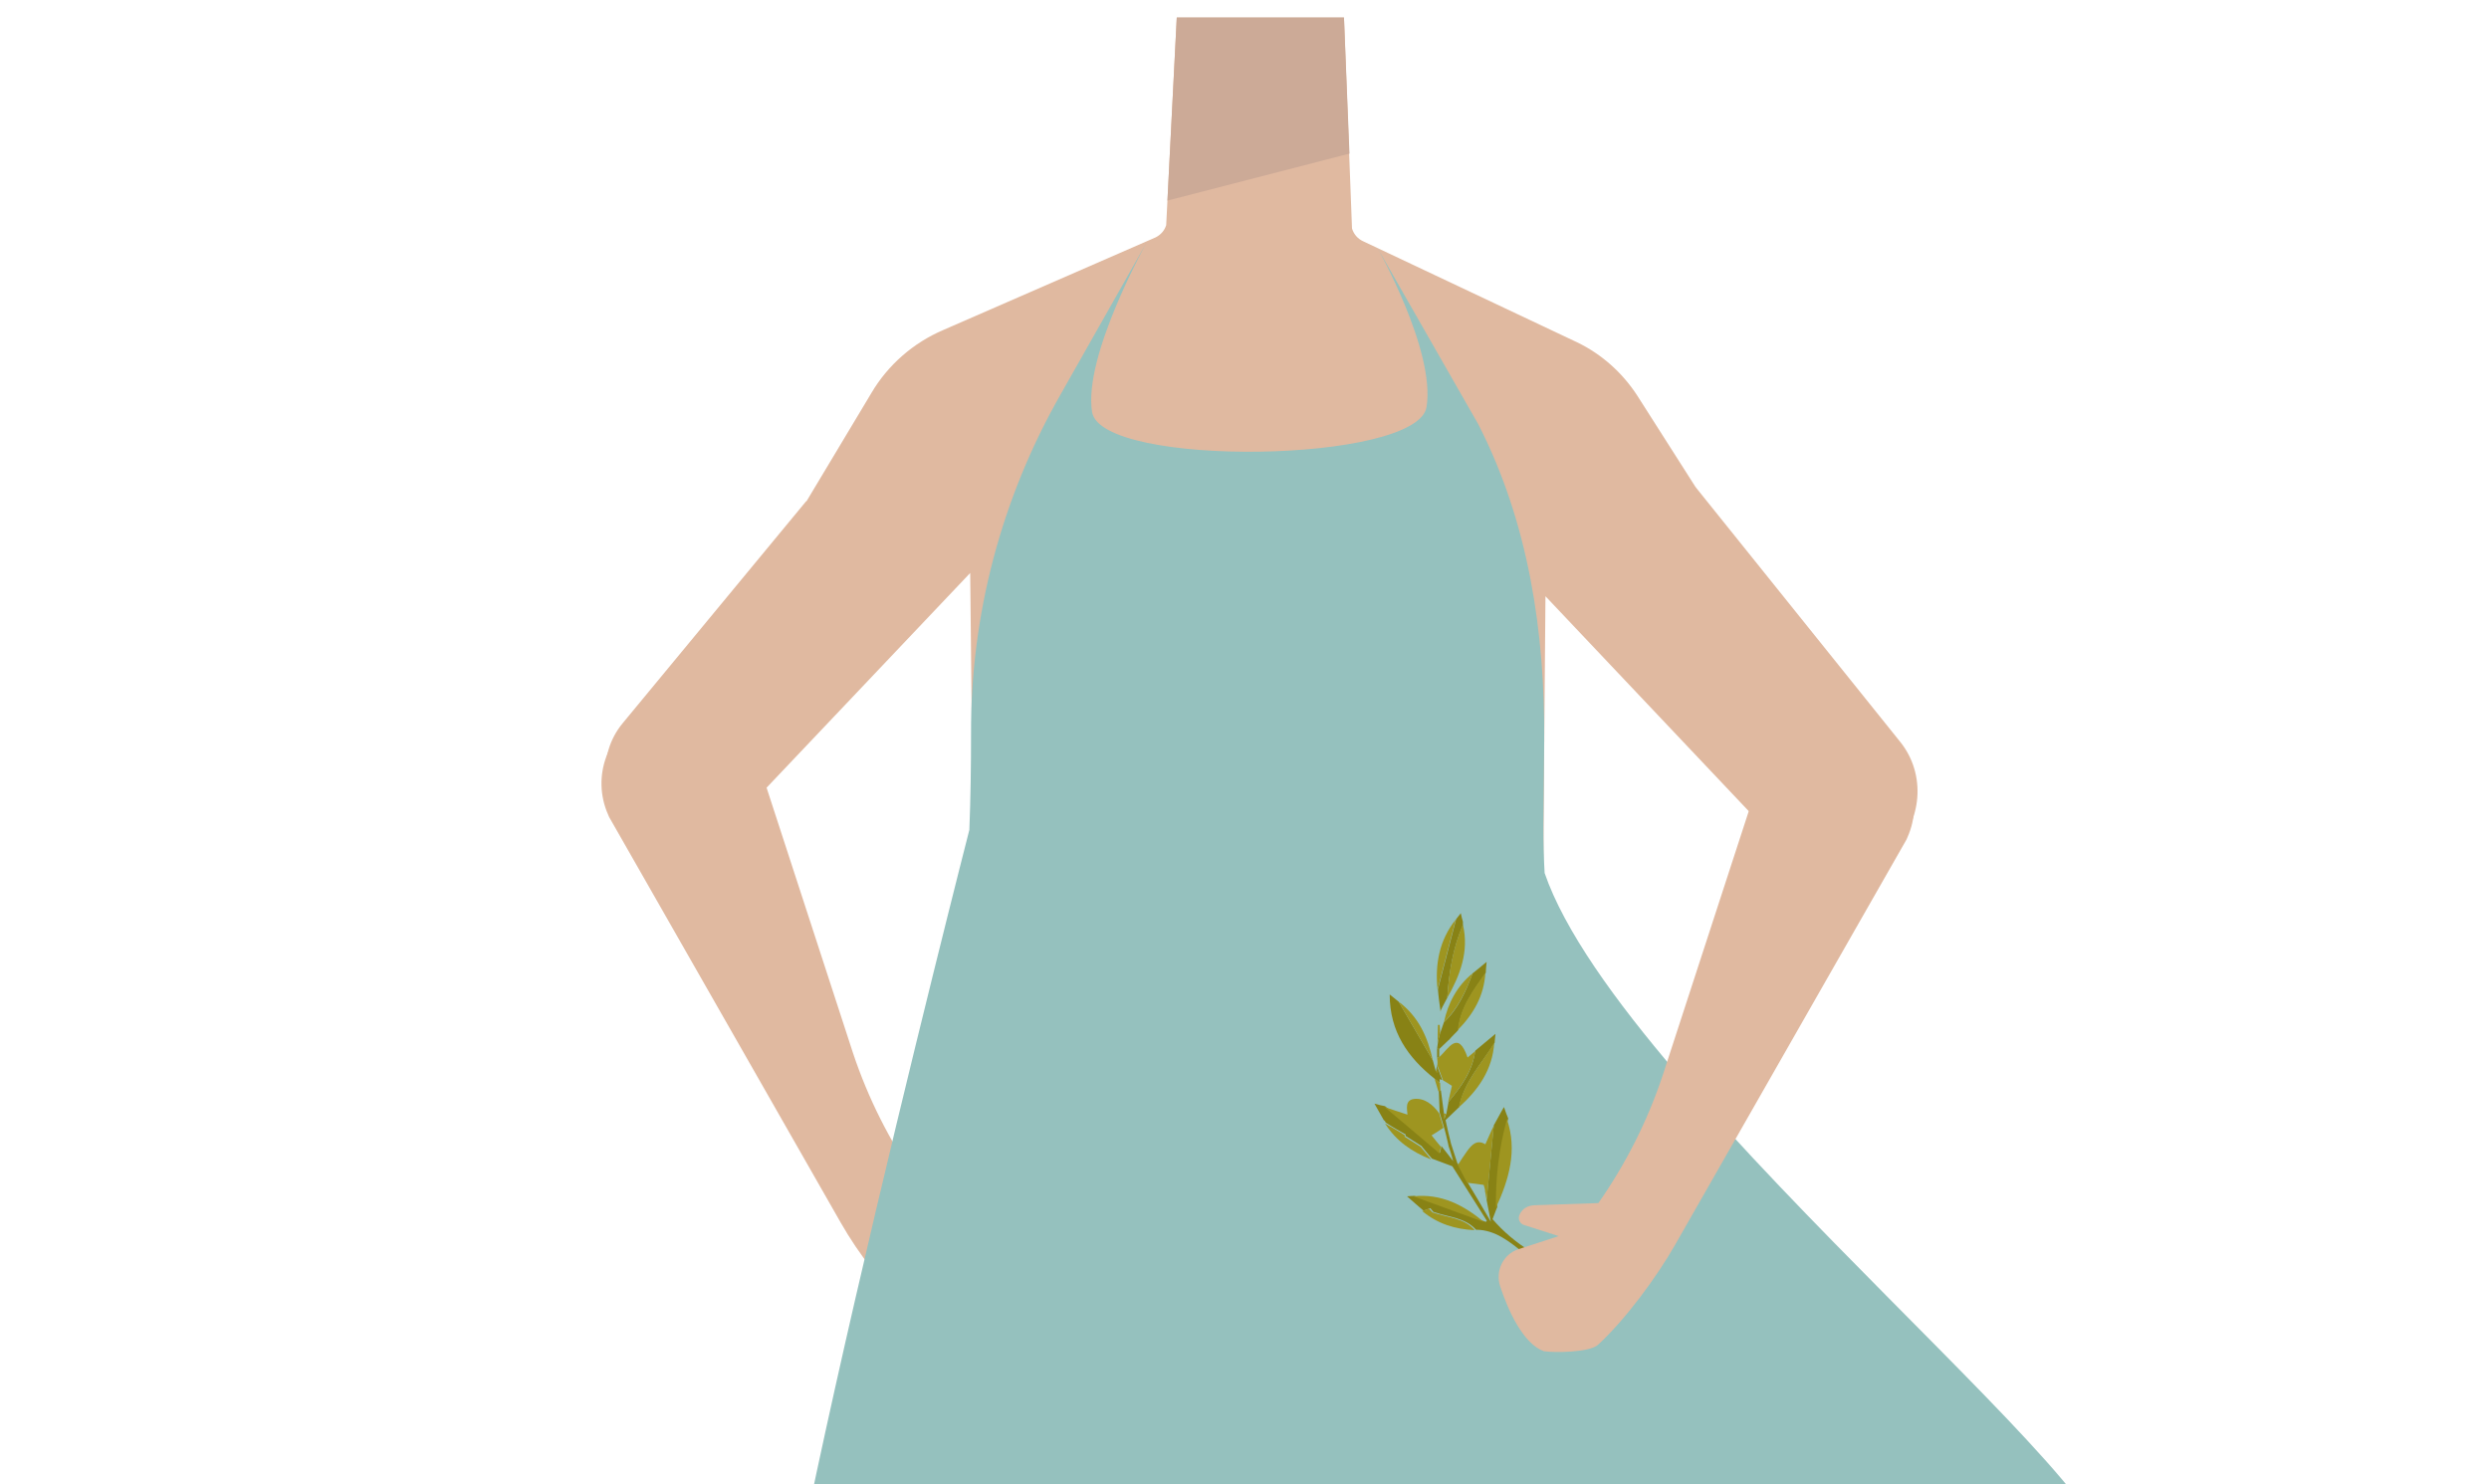 <?xml version="1.0" encoding="utf-8"?>
<!-- Generator: Adobe Illustrator 26.0.3, SVG Export Plug-In . SVG Version: 6.00 Build 0)  -->
<svg version="1.1" id="Calque_1" xmlns="http://www.w3.org/2000/svg" xmlns:xlink="http://www.w3.org/1999/xlink" x="0px" y="0px"
	 viewBox="0 0 588 350.8" style="enable-background:new 0 0 588 350.8;" xml:space="preserve">
<style type="text/css">
	.st0{fill:#E0B9A0;}
	.st1{fill:#CCAA97;}
	.st2{fill:#95C1BE;}
	.st3{fill:#888215;}
	.st4{fill:#9E9520;}
</style>
<path class="st0" d="M448.9,175.3l-48.1-59.9c-0.1-0.1-0.2-0.3-0.3-0.4l-13.7-21.5c-3.5-5.4-8.4-9.8-14.2-12.6L322,57
	c-1.3-0.6-2.2-1.7-2.6-3l-1.9-49.8H278l-2.5,49c-0.4,1.3-1.3,2.3-2.5,2.9L222.8,78c-7,3-13,8.2-16.9,14.8L190.8,118
	c-0.1,0.2-0.2,0.4-0.4,0.5l-43.3,52.4c-6.2,7.5-5.2,18.6,2.3,24.8c7.5,6.2,18.6,5.2,24.9-2.3c0.1-0.1,0.2-0.2,0.2-0.3l54.7-57.7
	L230,213c0,0.2,0,0.4,0,0.6l-15.4,127.9c-1.1,9.4,5.1,18,14.3,20c0,0,50.5,13.7,67.8,14.4c17.9,0.7,71-9.5,71-9.5c0.1,0,0.2,0,0.2,0
	c10-1.5,16.8-10.7,15.4-20.7L364.5,218c0-0.2,0-0.5,0-0.7c0-5.1,0.5-64.7,0.6-76.4l55.7,58.9c6.9,7.4,18.6,8,26.2,1.2
	C454.1,194.2,455.1,183,448.9,175.3z"/>
<polygon class="st1" points="278,4.1 317.5,4.1 318.8,36.3 275.8,47.4 "/>
<path class="st0" d="M248.5,318.1c2,0.8-22.5-31.2-22.5-31.2l-0.3-6.5c-0.1-2.1-2.2-3.6-4.2-2.9l-4.8,1.5l0,0
	c-6.5-9.3-11.6-19.4-15.2-30.2L180.4,184l-4.3-7.7c-4.6-8.2-14.7-11.6-23.3-7.7c-9.2,4.1-13.2,14.9-9.1,24c0.1,0.3,0.3,0.7,0.5,1
	l54.4,95.3c4.4,7.7,9.9,14.7,16.4,20.7c2,1.8,4,3.5,5.9,4.8c5.7,3.8,18.1,12.2,25.2,17.1c1.7,1.2,4-0.2,3.7-2.3L248.5,318.1z"/>
<path class="st2" d="M364.9,206.3c-0.2-3.6-0.3-7.3-0.3-10.9l0.2-20.2c0.2-25.8-3.7-51.8-15.6-75l-23.9-41.8
	c0,0,13.9,24.5,11.7,37.8c-2.2,13.3-76.7,14.4-79,1.2c-2.2-13.3,13.1-40.5,13.1-40.5l-20.6,36.4c-14,24.6-21.2,52.1-21.1,80
	c0,7.6-0.1,15.2-0.4,22.8l0,0c0,0-55.9,218.2-47.5,230.6c8.4,12.4,26.4,12.9,32.1,28.7c5.6,15.7,37.7,12.7,50.6,21.7
	s23.2-4.7,41.2,0.9s32.5,12.8,55,7.7s16.8-28.1,35.7-30.4c18.9-2.2-5.3-7.9,26.2-18.6c31.5-10.7,13.5-27.6,42.7-36
	s6.2-25.3,29.8-30.9C518.3,364.2,383.4,260.2,364.9,206.3z"/>
<g id="GcAfxX_00000158726393485427391440000013673085389559127732_">
	<g>
		<path class="st3" d="M348.5,248.3c1.4-1.2,2.9-2.4,4.8-4c-0.1,1.1-0.2,1.6-0.2,2.1c-3.1,5-7.3,9.3-8.4,15.3c0,0-0.1,0-0.1,0
			c-0.2,0.2-0.3,0.3-0.5,0.5c-0.8,0.8-1.7,1.6-2.6,2.5c0.4,1.8,0.8,3.7,1.3,5.6c0.5,1.5,1,3.1,1.5,4.6c0.1,0.1,0.1,0.1,0.2,0.2
			c0,0,0,0.1,0,0.1c0.7,1.4,1.5,2.8,2.2,4.2c1.6,2.7,3.2,5.3,5.5,9.3c-0.5-2.7-0.8-3.9-1-5.1c0.6-5.9,1.1-11.8,1.7-17.7
			c0.1-0.2,0.2-0.4,0.3-0.5c0.1-0.1,0.1-0.3,0.2-0.4c0.6-1,1.1-2.1,1.9-3.4c0.4,1.2,0.7,2,1,2.7c-1.8,6.9-2.7,13.8-2.6,20.9
			c0,0,0,0.1,0,0.1c-0.1,0.2-0.2,0.4-0.3,0.7c-0.3,0.7-0.5,1.4-0.8,2.1c5.2,6,11.8,9.9,20.3,12.9c-10.9,1.1-15-10.4-24.2-10.4
			c-2.6-2.9-6.3-2.9-10-4.2c0,0.1-0.3-0.3-0.8-0.9c-0.5,0.2-1.1,0.4-1.6,0.6c-1.2-1-2.3-2-3.9-3.4c1-0.1,1.4-0.1,1.8-0.1
			c5.6,2,11.1,4.1,16.7,6.1c0.1,0,0.2,0,0.2,0c0.1-0.1,0.2-0.3,0.1-0.3c-2.6-4.1-5.1-8.1-8.1-12.8c-1-0.4-2.9-1.1-4.8-1.8
			c-1-1.1-1.9-2.3-2.5-3c-1.6-1-2.7-1.7-3.8-2.4c0-0.1,0.1-0.2,0.1-0.3c-1.6-0.9-3.2-1.8-4.7-2.8c-0.1,0-0.1-0.1-0.1-0.2
			c-0.1-0.1-0.2-0.3-0.4-0.4c-0.6-1.1-1.3-2.3-2.2-3.9c1.1,0.3,1.8,0.5,2.5,0.6c4.2,3.5,8.3,7.1,13,11c0.2-1,0.3-1.3,0.3-1.6
			c0.9,1.1,1.7,2.2,2.8,3.6c-0.3-1.1-0.5-1.8-0.7-2.4c-0.2-0.6-0.4-1.1-0.5-1.7c-0.3-1.3-0.6-2.7-1-4c-0.3-1.1-0.7-2.3-1-3.4
			c-0.1-1.7-0.1-3.4-0.2-5.1c0.2,0,0.4-0.1,0.5-0.1c0.2,1.8,0.5,3.5,0.7,5.3c0,0.3,0,0.5,0.1,1.4c0.3-0.8,0.4-1.1,0.5-1.3
			c0.2-0.9,0.3-1.8,0.5-2.7C345.1,256.9,347.9,253.2,348.5,248.3z"/>
		<path class="st4" d="M340,263.1c0.3,1.1,0.7,2.3,1,3.4c-0.9,0.6-1.8,1.2-2.8,1.8c0.8,1,1.5,1.9,2.2,2.7c-0.1,0.3-0.1,0.6-0.3,1.6
			c-4.7-4-8.8-7.5-13-11c1.8,0.6,3.5,1.2,5.4,1.8c-0.1-1.4-0.6-3.4,1.5-3.7C336.5,259.4,338.5,261,340,263.1z"/>
		<path class="st3" d="M338.9,254.9c-6.3-5-10.6-11.1-10.6-19.9c0.9,0.7,1.5,1.2,2.1,1.7c2.7,4.6,5.4,9.3,8.1,13.9
			c0.2,0.9,0.5,1.7,0.7,2.6c0,0.1,0,0.2,0,0.2c0,0.2-0.1,0.3,0.4-2.3c-0.3,2.6-0.3,2.5-0.3,2.3c0-0.2,0.1-0.3,0.1-0.5
			c0-0.4,0-0.8,0-1.2c0.4,1.2,0.9,2.3,1.3,3.5c-0.2,0-0.4-0.1-0.6-0.2c0,0.3,0,0.6,0,0.8C339.7,255.6,339.3,255.2,338.9,254.9z"/>
		<path class="st4" d="M346.6,279.5c-0.7-1.4-1.5-2.8-2.2-4.2c0.7-1.1,1.4-2.2,2.2-3.3c1.1-1.5,2.3-2.8,4.3-1.6c0.7-1.5,1.3-3,2-4.4
			c-0.6,5.9-1.1,11.8-1.7,17.7c-0.1-0.6-0.2-1.2-0.3-1.8c0-0.3-0.1-0.5-0.1-0.8c-0.1-0.5-0.3-1-0.3-1.1
			C348.9,279.8,347.8,279.6,346.6,279.5z"/>
		<path class="st4" d="M340.9,255.3c-0.4-1.2-0.9-2.3-1.3-3.5c0-0.6,0-1.3-0.1-1.9c0.2,0,0.3-0.1,0.5-0.1c2.2-1.9,4.4-6.6,6.7,0.1
			c0.6-0.5,1.2-1,1.8-1.5c-0.7,4.8-3.4,8.5-6.4,12.1c0.3-1.3,0.6-2.7,0.9-3.9C342.3,256.1,341.6,255.7,340.9,255.3z"/>
		<path class="st3" d="M340.2,244.2c0.3-0.9,0.6-1.7,0.9-2.6c3.4-3.2,5.2-7.3,6.8-11.6c1-0.8,2-1.6,3.3-2.7
			c-0.1,1.2-0.2,1.9-0.2,2.6c-2.9,4.2-6,8.2-6.5,13.5c-0.6,0.7-1.3,1.3-1.9,2c-0.1,0.1-0.2,0.3-0.4,0.4c-0.7,0.7-1.5,1.4-2.2,2.1
			c-0.2,0-0.3-0.1-0.5-0.1c0.1-0.5,0.1-1,0.2-1.5C339.8,245.6,340,244.9,340.2,244.2z"/>
		<path class="st4" d="M353.4,285.4c-0.1-7.1,0.7-14.1,2.6-20.9C358.5,271.8,356.5,278.7,353.4,285.4z"/>
		<path class="st3" d="M341.9,235.8c-0.4,0.8-0.9,1.6-1.6,3.1c-0.3-2.2-0.5-3.6-0.6-5.1c1.4-5.5,2.9-11.1,4.3-16.6
			c0.3-0.4,0.6-0.8,1.1-1.4c0.2,0.9,0.3,1.4,0.5,2c0,0.3,0,0.5,0,0.8c0,0,0,0,0,0C343.2,224.1,342.3,229.9,341.9,235.8z"/>
		<path class="st4" d="M344.6,261.7c1.2-6,5.4-10.3,8.4-15.3C352.6,252.8,349.2,257.6,344.6,261.7z"/>
		<path class="st4" d="M341.9,235.8c0.4-5.9,1.3-11.8,3.7-17.3C347.1,224.9,344.9,230.5,341.9,235.8z"/>
		<path class="st4" d="M350.6,288.8c-5.6-2-11.1-4.1-16.7-6.1C340.5,282,345.8,284.8,350.6,288.8z"/>
		<path class="st4" d="M344.4,243.4c0.5-5.3,3.6-9.4,6.5-13.5C350.6,235.3,348.1,239.6,344.4,243.4z"/>
		<path class="st4" d="M343.9,217.3c-1.4,5.5-2.9,11.1-4.3,16.6C339,227.8,340,222.2,343.9,217.3z"/>
		<path class="st4" d="M338.5,250.6c-2.7-4.6-5.4-9.3-8.1-13.9C335.1,240.2,337.3,245.1,338.5,250.6z"/>
		<path class="st4" d="M336,286.2c0.5-0.2,1.1-0.4,1.6-0.6c0.5,0.6,0.9,1,0.8,0.9c3.8,1.3,7.5,1.3,10,4.2
			C343.8,290.5,339.6,289.2,336,286.2z"/>
		<path class="st4" d="M327.2,265.5c1.6,0.9,3.2,1.8,4.7,2.8c0,0.1-0.1,0.2-0.1,0.3c1.1,0.7,2.2,1.4,3.8,2.4c0.6,0.7,1.5,1.8,2.5,3
			C333.5,272.2,329.8,269.6,327.2,265.5z"/>
		<path class="st4" d="M347.9,230c-1.6,4.3-3.5,8.3-6.8,11.6C342.1,237,344.2,233,347.9,230z"/>
		<path class="st4" d="M340.2,244.2c-0.2,0.7-0.4,1.4-0.6,2.2c0-1.4,0.1-2.8,0.1-4.2c0.1,0,0.3,0,0.4,0
			C340.2,242.8,340.2,243.5,340.2,244.2z"/>
		<path class="st4" d="M338.9,254.9c0.4,0.3,0.9,0.7,1.3,1c0,0.6,0.1,1.3,0.1,1.9c-0.2,0-0.4,0.1-0.5,0.1
			C339.5,256.9,339.2,255.9,338.9,254.9z"/>
		<path class="st4" d="M344.2,275c-0.5-1.5-1-3.1-1.5-4.6C343.2,271.9,343.7,273.5,344.2,275z"/>
		<path class="st3" d="M340,249.8c-0.2,0-0.3,0.1-0.5,0.1c0-0.7,0-1.4,0-2.1c0.2,0,0.3,0.1,0.5,0.1C340,248.5,340,249.2,340,249.8z"
			/>
		<path class="st4" d="M340,241.5C340.4,239.9,340.3,240.1,340,241.5C340.1,240.1,340.1,239.8,340,241.5z"/>
		<path class="st4" d="M344,262.3c0.2-0.2,0.3-0.3,0.5-0.5C344.4,262,344.2,262.1,344,262.3z"/>
		<path class="st4" d="M345.6,218.6c0-0.3,0-0.5,0-0.8C345.6,218.1,345.6,218.3,345.6,218.6z"/>
		<path class="st4" d="M353.1,286.1c0.1-0.2,0.2-0.4,0.3-0.7C353.3,285.6,353.2,285.9,353.1,286.1z"/>
		<path class="st4" d="M326.7,264.9c0.1,0.1,0.2,0.3,0.4,0.4C326.9,265.2,326.8,265.1,326.7,264.9z"/>
		<path class="st4" d="M353.2,265.1c-0.1,0.1-0.1,0.3-0.2,0.4C353,265.4,353.1,265.2,353.2,265.1z"/>
		<path class="st4" d="M339.6,253c0,0.2-0.1,0.3-0.1,0.5l-0.2-0.1c0-0.1,0-0.1,0-0.2C339.4,253.1,339.5,253.1,339.6,253z"/>
		<path class="st4" d="M342.2,245.8c0.1-0.1,0.2-0.3,0.4-0.4C342.4,245.5,342.3,245.7,342.2,245.8z"/>
		<path class="st4" d="M340.3,238.7c0,0.1,0.1,0.2,0.1,0.3c0,0-0.1,0-0.1,0C340.3,239,340.3,238.9,340.3,238.7
			C340.3,238.7,340.3,238.7,340.3,238.7z"/>
		<path class="st4" d="M342.5,272.2c-0.2-0.6-0.4-1.1-0.5-1.7C342.1,271.1,342.3,271.7,342.5,272.2z"/>
		<path class="st4" d="M341,263.1c0.2,0,0.4,0.1,0.6,0.1c-0.1,0.2-0.2,0.5-0.5,1.3C341,263.6,341,263.4,341,263.1z"/>
		<path class="st4" d="M339.5,253.5c0,0.2,0,0.3,0.3-2.3c-0.5,2.6-0.4,2.4-0.4,2.3C339.3,253.4,339.5,253.5,339.5,253.5z"/>
		<path class="st3" d="M350.8,281.9c0-0.3-0.1-0.5-0.1-0.8C350.7,281.4,350.7,281.6,350.8,281.9z"/>
	</g>
</g>
<path class="st0" d="M358.7,295.2c4.4-1.4,9.5-3.1,9.5-3.1l-8.1-2.6c-1.1-0.3-1.6-1.5-1.1-2.5c0.6-1.3,1.8-2.2,3.8-2.2l14.8-0.5l0,0
	c6.5-9.3,11.6-19.4,15.2-30.2l21.1-64.8l4.3-7.7c4.6-8.2,14.7-11.6,23.3-7.7c9.2,4.1,13.2,14.9,9.1,24c-0.1,0.3-0.3,0.7-0.5,1
	l-54.4,95.3c-4.4,7.7-11.7,17.6-18.2,23.6c-2,1.8-10.3,1.9-12.8,1.5c-4.9-1.8-8.4-9.6-10.3-15.3
	C353.2,300.3,355.1,296.4,358.7,295.2z"/>
</svg>
